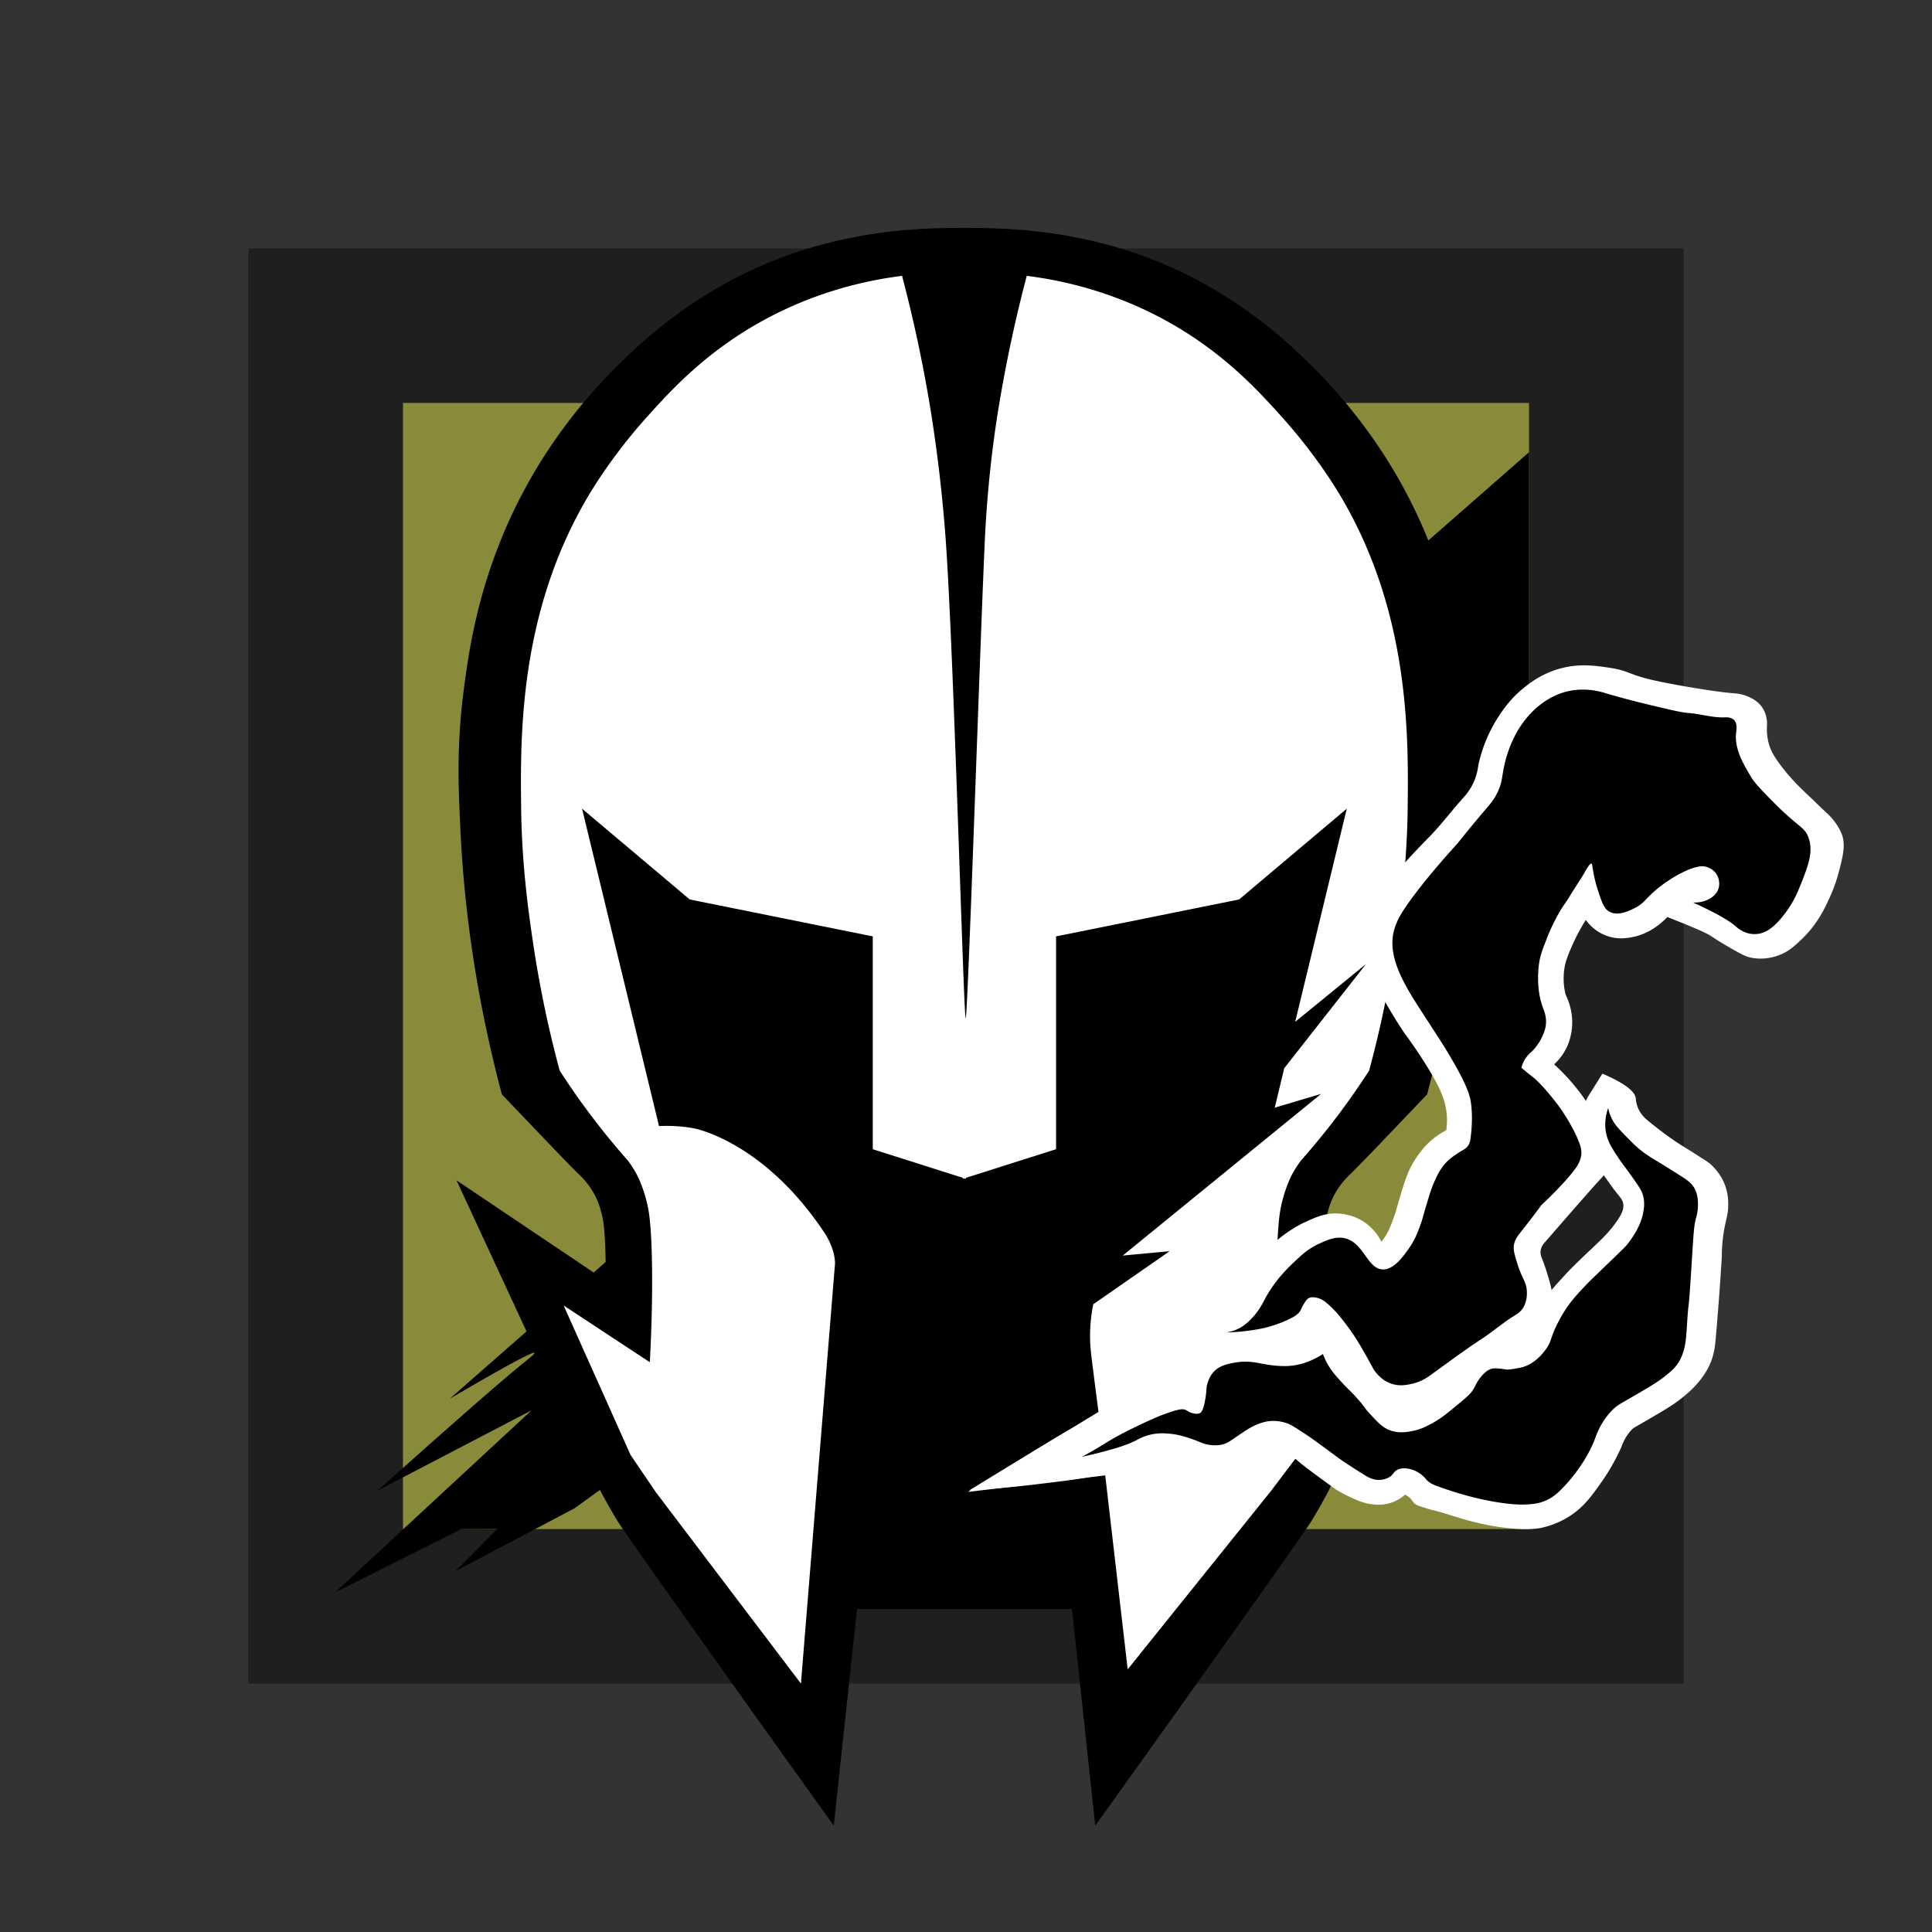 <svg xmlns="http://www.w3.org/2000/svg" viewBox="0 0 350 350" style="enable-background:new 0 0 350 350" xml:space="preserve" class="r6data__operator r6data__operator__icon r6data__operator__icon__maestro" id="operator__icon__maestro"><rect x="0" y="0" width="350" height="350" fill="#333333" stroke="none"/><switch><g><path style="opacity:.4" d="M45 45h260v260H45z"/><path style="fill:#8a8b3a" d="M73 73h204v204H73z"/><path d="M277 81.917 81.5 253.375c7.433-4.348 15.078-8.696 15.333-8.292.099.157-.942.974-1.292 1.25-3.909 3.092-13.208 11.237-27.134 23.697l27.898-14.544-35.594 32.974 22.847-11.448 6.517-.021-7.554 7.633 21.59-11.403 21.528-15.583L277 164V81.917z"/><path d="M239.7 232.012c0-.722.005-1.862.029-3.262.104-6.006.415-7.69.764-9 .236-.889.539-1.999 1.25-3.333 1.019-1.913 2.237-3.083 2.729-3.563 2.169-2.117 7.183-7.388 14.063-14.604 5.236-19.699 6.946-36.177 7.5-47.75.388-8.098.706-15.488-.583-25.417-1.039-7.998-3.026-22.234-11.884-37.963-2.506-4.448-7.618-12.669-16.228-21.12-3.088-3.031-9.741-9.474-19.722-14.889-17.688-9.597-34.479-9.811-42.785-9.819-8.323-.009-25.219.17-43 9.819-9.983 5.417-16.639 11.863-19.722 14.889-8.609 8.451-13.721 16.672-16.227 21.121-8.858 15.728-10.846 29.965-11.884 37.962-1.289 9.929-.971 17.318-.583 25.417.554 11.573 2.264 28.051 7.5 47.75 6.88 7.216 11.894 12.487 14.063 14.604.492.48 1.71 1.65 2.729 3.563.711 1.334 1.014 2.445 1.25 3.333.349 1.31.66 2.994.764 9 .024 1.4.029 2.54.029 3.262l-27.043-18.179 26 56.125a96.348 96.348 0 0 0 3.198 5.648c1.267 2.075 17.223 24.535 39.136 55.123l4.208-39.229h38.951l4.208 39.229c21.913-30.588 37.869-53.048 39.136-55.123a98.465 98.465 0 0 0 3.198-5.648l26-56.125-27.044 18.179z"/><path style="fill:#fff" d="M242.869 89.889c-.952-1.607-4.612-7.655-10.778-14.5-4.314-4.79-10.523-11.567-20.62-17.169-9.355-5.19-18.425-7.362-25.464-8.247a257.176 257.176 0 0 0-3.654 15.864 253.874 253.874 0 0 0-1.632 9.157 212.38 212.38 0 0 0-2.333 23.396c-.881 19.271-3.068 86.056-3.444 86.056-.371-.001-2.116-64.884-3.568-85.935a273.833 273.833 0 0 0-2.674-23.516 248.845 248.845 0 0 0-1.632-9.157 257.176 257.176 0 0 0-3.654-15.864c-7.038.885-16.109 3.057-25.464 8.247-10.097 5.602-16.305 12.38-20.62 17.169-6.166 6.845-9.826 12.893-10.778 14.5-12.542 21.174-12.292 43.434-12.144 56.529.116 10.261 1.354 18.907 2.089 23.916a205.39 205.39 0 0 0 4.889 23.611 135.328 135.328 0 0 0 12.361 16.306 19.605 19.605 0 0 1 1.765 2.825s1.452 2.836 2.034 6.571c.589 3.779.89 13.789.174 27.132l-15.611-10.278 12.111 27.056 4.556 6.722L145.097 305l6.181-76.167a10.041 10.041 0 0 0-.218-1.663s-.41-1.886-1.63-3.731c-11.084-16.761-23.744-19.039-23.744-19.039a28.075 28.075 0 0 0-6.297-.401l-13.944-57.5 19.5 16.444 33.167 6.694v38.556l16.314 5.179v.183l.287-.091.288.091v-.183l16.314-5.179v-38.555l33.167-6.694 19.5-16.444-9.342 38.611 12.833-10.472-14.821 18.884-1.721 7.144 8.403-2.5-35.938 29.292 8.493-.792-13.833 9.611a29.511 29.511 0 0 0-.583 5.718c-.007 1.68.131 2.862.611 6.65.376 2.97.694 5.421.917 7.132a6653.184 6653.184 0 0 0-23.667 14.5l24.889-3 4.069 35.139L230.334 270l4.869-6.444 12.111-27.056-15.611 10.278c-.716-13.343-.415-23.352.174-27.132.582-3.735 2.034-6.571 2.034-6.571a19.548 19.548 0 0 1 1.765-2.825 135.291 135.291 0 0 0 12.361-16.306 205.39 205.39 0 0 0 4.889-23.611c.734-5.009 1.973-13.655 2.089-23.916.146-13.095.397-35.354-12.146-56.528z"/><path style="fill:#fff" d="m290.292 194.5-2.708 4.333c-1.064 2.215-1.176 4.017-1.125 5.125.176 3.833 2.648 7.085 4.106 9.002.706.929 1.338 1.914 2.06 2.831.921 1.169 1.278 1.504 1.417 2.167.226 1.083-.328 2.1-1.125 3.25-1.44 2.077-2.792 3.314-4.557 4.986-2.344 2.221-3.545 3.364-4.985 4.93-1.489 1.621-2.233 2.431-2.917 3.417-1.864 2.689-3.567 6.494-4.944 7.554a5.389 5.389 0 0 1-1.99.939 4.56 4.56 0 0 1-.351.056 11.476 11.476 0 0 0-.935-.125l-.068-.006c-.318-.03-.753-.07-1.251-.07-.707 0-1.358.08-1.99.246-1.562.408-3.019 1.386-4.329 2.907-.992 1.151-1.491 2.131-1.822 2.78-.043.085-.085.168-.129.251-.288.317-1.214 1.081-2.111 1.821-1.641 1.354-2.32 1.915-3.405 2.504-1.021.555-1.503.806-2.204.934-.39.072-.759.139-1.055.139a.948.948 0 0 1-.335-.047c-.266-.147-1.054-.996-1.688-1.679-.337-.363-.416-.471-.609-.731a23.762 23.762 0 0 0-1.32-1.642c-.862-.995-1.436-1.563-1.991-2.113-.513-.508-.997-.987-1.838-1.948-.595-.679-.914-1.079-1.233-1.649a7.658 7.658 0 0 1-.502-1.093l-2.15-5.86-5.249 3.378c-1.277.822-2.536 1.283-3.74 1.371a7.573 7.573 0 0 1-.562.019c-.598 0-1.128-.055-1.446-.089-.666-.069-1.236-.178-1.84-.292-1.04-.197-2.218-.421-3.733-.421-.384 0-.779.015-1.174.044-.616.045-1.216.122-1.782.229-1.535.29-4.103.774-6.259 2.945-1.621 1.632-2.186 3.399-2.428 4.154-.155.485-.25.905-.312 1.272-.989.071-2.115.347-3.715.903a38.473 38.473 0 0 0-2.497.962 80.957 80.957 0 0 0-3.706 1.706l-.065.032a125.897 125.897 0 0 0-4.752 2.27c-4.164 2.098-7.024 3.829-13.299 7.657a6817.673 6817.673 0 0 0-10.067 6.152 214.52 214.52 0 0 0 12.333-1.125c6.715-.81 10.072-1.215 12.248-2.081.353-.141 3.016-1.211 5.794-1.752 0 0 2.195-.427 4.575-.384.337.006.547.022.687.032 1.24.089 2.239.436 3.042.715.422.147.743.276 1.082.414.905.367 1.931.782 3.569.946.419.042.836.063 1.241.063.921 0 1.802-.11 2.621-.326 1.608-.425 2.627-1.124 3.526-1.741l.188-.129c1.722-1.177 2.444-1.664 3.023-1.901.474-.195.761-.306 1.137-.314h.007s.554-.001 1.092.085c1.24.197 2.555 1.444 2.556 1.444 1.163 1.102 3.822 3.094 7.668 5.85.55.345 1.372.828 2.416 1.317 1.454.681 2.688 1.259 4.389 1.417.693.064 1.729.15 3-.222a7.236 7.236 0 0 0 2.75-1.528 3.14 3.14 0 0 1 1.028.722c.316.34.361.55.667.833.339.315.687.43 1.167.583 1.24.396 1.859.594 2.071.637 2.815.576 6.948 2.482 13.311 3.224 4.129.481 6.011.1 6.59-.028a15.649 15.649 0 0 0 4.722-1.917c2.686-1.641 4.139-3.651 5.978-6.249a38.062 38.062 0 0 0 3.656-6.415l.029-.08c.119-.327.318-.875.704-1.541.582-1.004 1.187-1.583 1.254-1.645.194-.182.267-.235 1.684-1.049l.346-.199c4.506-2.591 5.737-3.415 6.944-4.388 1.105-.89 1.95-1.636 2.766-2.584.496-.577 1.445-1.694 2.177-3.23.909-1.905 1.075-3.596 1.17-4.662.595-6.664.958-12.272 1.125-15 .009-2.583.325-4.602.625-6 .266-1.241.533-2.056.542-3.458.005-.781-.001-2.249-.708-3.958-.165-.4-.871-2.025-2.51-3.489-.335-.299-1.058-.763-2.49-1.678-2.271-1.451-2.319-1.417-3.625-2.292a57.703 57.703 0 0 1-2.906-2.076c-.155-.118-.304-.234-.601-.465-2-1.557-2.261-1.834-2.41-2-.275-.308-.696-.786-1.027-1.514-.415-.913-.45-1.691-.473-1.903-.103-.968-1.28-2.407-6.04-4.46z"/><path d="M239.667 245.292c.166.452.429 1.09.833 1.812.552.986 1.116 1.68 1.833 2.5 1.859 2.124 2.291 2.285 3.812 4.042 1.231 1.421 1.023 1.402 2.042 2.5 1.539 1.659 2.332 2.514 3.688 2.993 1.56.551 2.977.291 3.958.111 1.514-.278 2.541-.835 3.688-1.458 1.51-.82 2.448-1.594 4.201-3.042 1.826-1.507 2.738-2.26 3.222-3.111.394-.693.635-1.394 1.444-2.333.913-1.06 1.554-1.268 1.806-1.333.519-.136 1.069-.075 1.583-.028.627.058.784.155 1.347.16.104.001.442.001 1.271-.146.922-.163 1.383-.245 1.938-.458a6.955 6.955 0 0 0 1.75-1 8.525 8.525 0 0 0 1.5-1.472c.259-.313.576-.697.889-1.25.405-.716.465-1.112.806-2.028.314-.845.607-1.433.944-2.111a24.29 24.29 0 0 1 1.611-2.74c.493-.727 1.246-1.747 3.089-3.696.874-.924 1.442-1.475 3.495-3.453 3.859-3.718 4.045-3.887 4.521-4.5 2.066-2.666 2.542-4.642 2.66-5.185.189-.866.436-2.061.057-3.472-.207-.773-.519-1.301-1.655-2.927-1.643-2.352-1.864-2.497-2.611-3.611-1.32-1.969-2.172-3.24-2.472-5.028-.149-.887-.244-2.385.417-4.306.088.434.253 1.067.583 1.778.466 1.001 1.045 1.692 2.13 2.817 1.375 1.426 2.063 2.139 3.037 2.933 1.706 1.391 2.449 1.618 7.417 4.792 1.148.734 2.088 1.352 2.625 2.542.522 1.156.485 2.459.472 2.903-.03 1.074-.264 1.866-.324 2.076-.436 1.53-.487 3.167-.857 9.022-.624 9.88-.447 4.768-.806 10.472-.178 2.832-.3 5.313-2.056 7.486-.487.603-.996 1.013-2.014 1.833-.915.737-1.893 1.413-6.299 3.947-1.779 1.023-2.255 1.278-2.951 1.928-.206.193-1.218 1.154-2.167 2.792-.643 1.11-.957 2.012-1.103 2.409-1.526 4.168-4.557 7.605-4.967 8.063-1.341 1.499-2.398 2.654-4.222 3.403-1.055.433-2.144.639-4.362.65 0 0-6.027.03-15.272-3.41-.563-.209-1.151-.469-1.688-.997-.267-.263-.314-.388-.623-.688a5.441 5.441 0 0 0-1.472-1c-.256-.114-2.073-.926-3.389-.139-.666.398-.558.82-1.405 1.3a3.684 3.684 0 0 1-1.63.461c-1.238.067-2.204-.515-2.804-.888-3.45-2.143-4.803-3.143-4.803-3.143-1.253-.925-2.697-2.003-4.573-3.355 0 0-.919-.662-2.688-1.792-1.047-.669-1.321-.809-1.625-.938a7.281 7.281 0 0 0-2.958-.562c-1.297.028-2.241.406-2.927.688-1.089.447-2.041 1.098-3.944 2.398-.857.585-1.335.944-2.171 1.164-.292.077-.985.232-2.088.122-1.368-.137-1.84-.529-3.509-1.108-1.017-.353-2.463-.844-4.323-.978-.675-.049-1.681-.114-2.927.145-1.415.294-2.392.849-2.694 1.014-1.325.722-4.012 1.739-9.958 3.056.346-.188.869-.475 1.5-.833 1.934-1.098 2.581-1.555 3.861-2.306 1.592-.933 2.821-1.531 4.528-2.361.651-.317 1.915-.935 3.556-1.639a34.037 34.037 0 0 1 2.167-.833c2.195-.762 2.715-.699 3.098-.556.491.184.617.449 1.292.609.373.088.931.22 1.383-.005.171-.085.633-.374 1.005-2.77.247-1.591.093-1.785.37-2.651.155-.486.441-1.376 1.213-2.154 1.062-1.069 2.455-1.332 3.639-1.556.169-.032.612-.111 1.221-.156 2.293-.168 3.483.408 5.862.656.502.052 1.657.173 2.889.083 1.357-.1 3.521-.506 6.084-2.154z"/><path style="fill:#fff" d="M282.25 121.222c-3.202.967-5.322 2.671-6.333 3.5-2.302 1.887-3.596 3.814-4.417 5.056a26.144 26.144 0 0 0-3.71 8.961 10.24 10.24 0 0 1-.79 2.899c-.667 1.515-1.541 2.477-1.889 2.861-2.056 2.273-3.89 4.747-6.028 6.944-4.047 4.16-7.139 7.374-9.622 11.699-.8 1.394-1.835 3.421-2.133 6.152-.046.424-.198 1.987.127 4.016.206 1.285.654 3.085 3.156 7.605a84.2 84.2 0 0 0 3.806 6.222c.601.817 1.4 1.93 2.306 3.278a86.101 86.101 0 0 1 1.861 2.889c1.913 3.114 2.455 4.478 2.708 5.167.166.452.313.852.458 1.417.514 1.995.414 3.724.25 4.861a14.071 14.071 0 0 0-2.556 1.708c-1.321 1.113-2.106 2.197-2.611 2.903a15.97 15.97 0 0 0-1.463 2.469c-.219.47-.379.883-.524 1.259a31.024 31.024 0 0 0-.748 2.186c-.605 1.959-.883 2.954-1.068 3.613-.103.369-.162.579-.231.794-.052.16-.096.284-.129.377-.562 1.565-.842 2.347-1.225 3.079-.24.46-.617 1.096-1.194 1.806a9.285 9.285 0 0 0-3.5-3.806c-.422-.254-2.118-1.227-4.514-1.306-2.122-.07-3.663.599-5.444 1.396-1.158.518-3.237 1.569-5.608 3.602-1.687 1.447-4.252 4.016-6.395 8.054l-.163.307c-.318.602-.618 1.171-1.176 1.846-.509.617-1.019.984-1.21 1.128-.768.576-.739.686-1.927 1.688-3.666 3.092-7.055 4.678-6.792 6.104.392 2.121 8.598 2.431 8.644 2.431h.043l.11-.002a44.551 44.551 0 0 0 7.394-.838c.323-.065 3.189-.668 6.236-2.182.87-.432 1.879-1.01 2.767-1.891.138.16.245.291.311.375 1.142 1.482 1.9 2.465 2.84 4.023.741 1.228 1.484 2.568 1.545 2.678l.005.008c.202.365.365.667.502.923.559 1.036.963 1.784 1.812 2.723.512.566 2.069 2.288 4.689 3.189 1.083.372 2.224.561 3.389.561 1.246 0 2.259-.214 2.865-.341l.065-.014c2.822-.593 4.691-1.952 5.489-2.532 4.528-3.291 6.797-4.94 8.719-6.184 1.131-.732 2.158-1.502 3.151-2.246 1.065-.799 2.072-1.554 3.071-2.155.192-.116.336-.205.561-.36.987-.678 1.718-1.426 2.064-1.853 1.133-1.396 1.325-3.265 1.396-3.958.212-2.066-.307-3.717-1.068-6.144a30.342 30.342 0 0 0-.858-2.38 2.454 2.454 0 0 1-.178-1.018 2.54 2.54 0 0 1 .647-1.559c5.192-5.967 8.975-10.317 10.187-11.586.214-.224.845-.873 1.229-1.917.284-.772.338-1.5.312-2.2-.091-2.393-1.134-4.643-1.562-5.529a36.31 36.31 0 0 0-3.688-6.062 37.774 37.774 0 0 0-4.667-5.104 10.042 10.042 0 0 0 2.271-3.042c.173-.358.837-1.787.979-3.792.188-2.645-.645-4.73-1.167-5.792a12.01 12.01 0 0 1-.229-4.667c.219-1.444.655-2.469 1.354-4.083a34.467 34.467 0 0 1 2.542-4.785 7.968 7.968 0 0 0 1.639 1.708c.39.301 1.259.912 2.486 1.292 1.782.551 3.293.296 4.167.139 3.368-.608 5.543-2.737 6.321-3.5l.166-.165a145.207 145.207 0 0 0 2.517 1.007c2.178.898 3.267 1.347 4.162 1.783 1.591.776 1.371.876 4.156 2.49 2.081 1.206 3.141 1.813 4.073 2.031 2.297.537 4.226-.042 4.823-.229 2.022-.634 3.239-1.769 4.594-3.062 2.89-2.759 4.261-5.748 5.167-7.771a29.072 29.072 0 0 0 1.583-4.521c.748-2.863 1.279-5.005.396-7.021a10.856 10.856 0 0 0-1.542-2.438c-.471-.566-.861-.918-1.333-1.354-1.01-.933-1.977-1.912-2.979-2.854-1.494-1.404-3.483-3.291-5.396-5.938-1.056-1.461-1.469-2.296-1.75-3.167a9.622 9.622 0 0 1-.438-3.521c.035-.581.061-2.297-1.104-3.729-.713-.877-1.589-1.3-2.104-1.542-1.245-.585-2.347-.659-2.684-.684-3.553-.261-11.178-1.581-14.691-2.379-4.708-1.07-4.282-1.716-8.132-2.285-2.621-.384-5.594-.79-9.141.281z"/><path d="M222.167 241.389a7.745 7.745 0 0 0 2.417-.806c.332-.176 1.421-.786 2.722-2.361 1.003-1.215 1.486-2.221 1.889-2.972 1.821-3.394 4.189-5.622 5.417-6.778 1.333-1.254 2.439-2.278 4.25-3.111 1.481-.681 2.847-1.31 4.361-1.111 3.815.5 4.397 5.703 7.333 5.722 2.013.013 3.706-2.42 4.806-4 1.028-1.477 1.538-2.897 2.014-4.222.431-1.201.362-1.314 1.5-5 .21-.68.515-1.656 1.062-2.884.582-1.306 1.009-1.932 1.14-2.12.337-.484.82-1.166 1.631-1.83.464-.38 1.301-.969 2.208-1.5.35-.205.715-.403 1.021-.833.311-.438.399-.89.438-1.167.65-4.661-.042-7.417-.042-7.417-.297-1.183-.915-3.209-4.667-9.333-.449-.734-1.54-2.415-3.722-5.778-2.467-3.802-4.928-7.571-5.556-11.389a9.623 9.623 0 0 1-.09-2.661c.093-.85.368-2.272 1.479-4.172 1.373-2.348 5.001-7.1 10.306-12.917a214.99 214.99 0 0 1 5.25-6.361c.598-.694 1.398-1.61 2.056-3.056.699-1.535.698-2.481 1-4.056.299-1.555 1.102-4.807 3.132-7.82 1.46-2.167 3.008-3.399 3.368-3.68.653-.509 2.103-1.618 4.184-2.286 3.485-1.118 6.604-.31 7.983.147a158.62 158.62 0 0 0 7.486 1.986c4.058.971 6.088 1.456 7.333 1.542 2.191.15 4.347.881 6.542.792.327-.013 1.194-.06 1.729.49.627.644.432 1.732.368 2.288-.332 2.897 1.268 5.596 2.653 7.931.664 1.12 1.609 2.094 3.5 4.042 5.123 5.278 6.226 4.982 6.963 7.043.954 2.669-.126 5.318-1.829 9.494a19.398 19.398 0 0 1-3.601 5.636c-1.155 1.245-2.289 2.095-3.688 2.293a4.82 4.82 0 0 1-1.372-.008c-1.47-.23-2.44-1.12-2.75-1.389-.987-.857-3.046-2.175-7.667-4.278 2.349.098 4.243-1.11 4.639-2.667.179-.706.116-1.742-.489-2.589-.619-.867-1.519-1.139-1.789-1.216-.422-.121-1.636-.382-4.778 1.278a24.04 24.04 0 0 0-3.528 2.278c-2.73 2.125-2.707 2.928-4.572 3.889-.907.468-3.028 1.561-4.632.698-.975-.524-1.349-1.61-2.058-3.76a25.689 25.689 0 0 1-1.072-4.688c-.017-.106-.053-.235-.139-.264-.278-.094-.848.921-1.222 1.569-.779 1.349-1.677 2.627-2.486 3.958-1.289 2.122-1.207 1.742-2.042 3.181a34.908 34.908 0 0 0-2.306 4.771c-.814 2.081-1.226 3.134-1.438 4.646-.081.582-.626 4.471.729 8.042.198.521.624 1.529.521 2.854-.074.959-.395 1.691-.646 2.25a9.368 9.368 0 0 1-1.917 2.771 5.502 5.502 0 0 0-1.597 2.097 5.273 5.273 0 0 0-.278.847 90.032 90.032 0 0 0 2.261 1.836c2.011 1.703 4.545 5.163 4.545 5.163s2.619 3.576 3.778 6.889c.129.368.325.997.264 1.792-.013.17-.088.996-.694 2-.795 1.317-3.136 3.986-6.556 7.208a127.222 127.222 0 0 1-2.83 3.733c-1.399 1.776-1.923 2.34-2.115 3.406-.165.918.076 1.734.566 3.33.928 3.027 1.712 3.37 1.767 5.254.053 1.838-.654 2.849-.805 3.055-.47.643-1.027.974-1.218 1.089-2.222 1.338-4.18 3.078-6.358 4.487-2.037 1.318-4.337 2.989-8.938 6.333-.611.444-1.803 1.313-3.583 1.688-.835.176-2.156.477-3.667-.042-1.373-.471-2.203-1.369-2.604-1.812-.575-.636-.719-1.028-1.646-2.708 0 0-.816-1.479-1.646-2.854-1.087-1.802-1.988-2.971-3.167-4.5-.06-.077-1.269-1.631-2.833-2.896a3.776 3.776 0 0 0-1.539-.778c-.391-.091-.997-.232-1.544.07-.343.19-.523.485-.882 1.076-.322.529-.412.815-.553 1.081-.315.594-.845 1.018-1.906 1.544-2.554 1.269-4.993 1.757-4.993 1.757a39.38 39.38 0 0 1-6.561.744z"/></g></switch></svg>